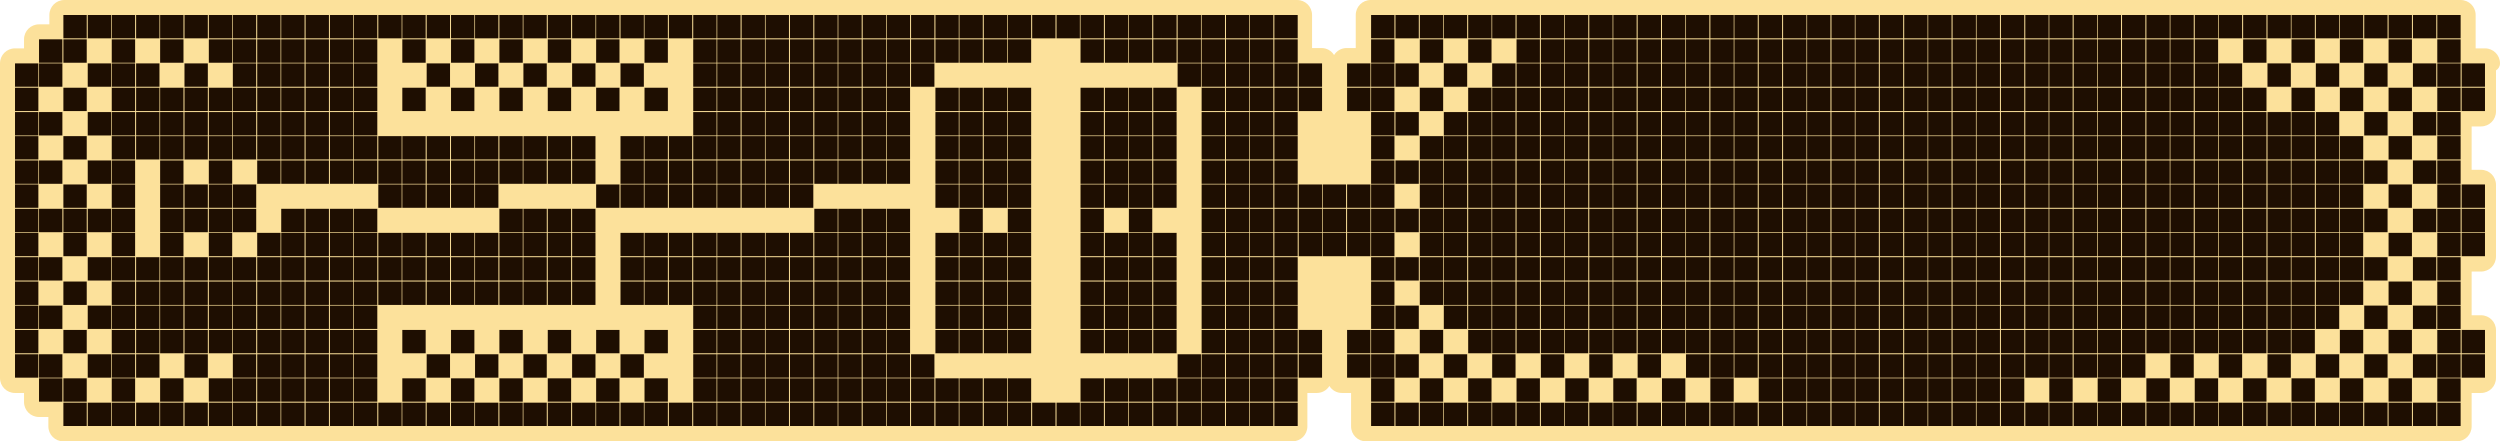 <?xml version="1.0" encoding="utf-8"?>
<!-- Generator: Adobe Illustrator 27.3.1, SVG Export Plug-In . SVG Version: 6.00 Build 0)  -->
<svg version="1.1" id="Слой_1" xmlns="http://www.w3.org/2000/svg" xmlns:xlink="http://www.w3.org/1999/xlink" x="0px" y="0px"
	 viewBox="0 0 749.4 132.3" style="enable-background:new 0 0 749.4 132.3;" xml:space="preserve">
<style type="text/css">
	.st0{fill:#FCE19B;}
	.st1{fill:#1E0E01;}
</style>
<path class="st0" d="M744.9,14.5h-2.8v-10c0-2.5-2-4.5-4.5-4.5H410.9c-2.5,0-4.5,2-4.5,4.5v9.9h-2.7c-1.6,0-3,0.8-3.8,2.1
	c-0.8-1.3-2.2-2.1-3.8-2.1h-2.8V4.5c0-2.5-2-4.5-4.5-4.5H19.3c-2.5,0-4.5,2-4.5,4.5v2.8h-3.1c-2.5,0-4.5,2-4.5,4.5v2.7H4.5
	C2,14.5,0,16.5,0,19v94.3c0,2.5,2,4.5,4.5,4.5h2.7v2.7c0,2.5,2,4.5,4.5,4.5h2.8v2.8c0,2.5,2,4.5,4.5,4.5h368.4c2.5,0,4.5-2,4.5-4.5
	v-10h2.8c1.6,0,3-0.8,3.8-2.1c0.8,1.3,2.2,2.1,3.8,2.1h2.7v10c0,2.5,2,4.5,4.5,4.5h326.9c2.5,0,4.5-2,4.5-4.5v-10h2.8
	c2.5,0,4.5-2,4.5-4.5V99c0-2.5-2-4.5-4.5-4.5h-2.8V81.4h2.8c2.5,0,4.5-2,4.5-4.5V55.4c0-2.5-2-4.5-4.5-4.5h-2.8v-13h2.8
	c2.5,0,4.5-2,4.5-4.5V21.1c0.7-0.4,1.2-1.2,1.2-2.1C749.4,16.5,747.4,14.5,744.9,14.5z"/>
<g id="Слой_1_00000053517034246863129640000000394791969888674193_">
	<path class="st1" d="M4.5,19h7v7h-7V19z M4.5,26.3h7v7h-7V26.3z M4.5,33.6h7v7h-7V33.6z M4.5,40.8h7v7h-7V40.8z M4.5,48.1h7v7h-7
		V48.1z M4.5,55.3h7v7h-7V55.3z M4.5,62.6h7v7h-7V62.6z M4.5,69.8h7v7h-7V69.8z M4.5,77.1h7v7h-7V77.1z M11.7,11.8h7v7h-7V11.8z
		 M11.7,19h7v7h-7V19z M11.7,33.6h7v7h-7V33.6z M11.7,48.1h7v7h-7V48.1z M11.7,62.6h7v7h-7V62.6z M11.7,77.1h7v7h-7V77.1z M19,4.5h7
		v7h-7V4.5z M19,11.8h7v7h-7V11.8z M19,26.3h7v7h-7V26.3z M19,40.8h7v7h-7V40.8z M19,55.3h7v7h-7V55.3z M19,62.6h7v7h-7V62.6z
		 M19,69.8h7v7h-7V69.8z M26.3,4.5h7v7h-7V4.5z M26.3,19h7v7h-7V19z M26.3,33.6h7v7h-7V33.6z M26.3,48.1h7v7h-7V48.1z M26.3,62.6h7
		v7h-7V62.6z M26.3,77.1h7v7h-7V77.1z M33.5,4.5h7v7h-7V4.5z M33.5,11.8h7v7h-7V11.8z M33.5,19h7v7h-7V19z M33.5,26.3h7v7h-7V26.3z
		 M33.5,33.6h7v7h-7V33.6z M33.5,40.8h7v7h-7V40.8z M33.5,48.1h7v7h-7V48.1z M33.5,55.3h7v7h-7V55.3z M33.5,62.6h7v7h-7V62.6z
		 M33.5,69.8h7v7h-7V69.8z M33.5,77.1h7v7h-7V77.1z M40.8,4.5h7v7h-7V4.5z M40.8,19h7v7h-7V19z M40.8,26.3h7v7h-7V26.3z M40.8,33.6
		h7v7h-7V33.6z M40.8,40.8h7v7h-7V40.8z M40.8,77.1h7v7h-7V77.1z M48,4.5h7v7h-7V4.5z M48,11.8h7v7h-7V11.8z M48,26.3h7v7h-7V26.3z
		 M48,33.6h7v7h-7V33.6z M48,40.8h7v7h-7V40.8z M48,48.1h7v7h-7V48.1z M48,55.3h7v7h-7V55.3z M48,62.6h7v7h-7V62.6z M48,69.8h7v7h-7
		V69.8z M48,77.1h7v7h-7V77.1z M4.5,84.4h7v7h-7V84.4z M4.5,91.6h7v7h-7V91.6z M4.5,98.9h7v7h-7V98.9z M4.5,106.2h7v7h-7V106.2z
		 M11.7,91.6h7v7h-7V91.6z M11.7,106.2h7v7h-7V106.2z M11.7,113.4h7v7h-7V113.4z M19,84.4h7v7h-7V84.4z M19,98.9h7v7h-7V98.9z
		 M19,113.4h7v7h-7V113.4z M19,120.7h7v7h-7V120.7z M26.3,91.6h7v7h-7V91.6z M26.3,106.2h7v7h-7V106.2z M26.3,120.7h7v7h-7V120.7z
		 M33.5,84.4h7v7h-7V84.4z M33.5,91.6h7v7h-7V91.6z M33.5,98.9h7v7h-7V98.9z M33.5,106.2h7v7h-7V106.2z M33.5,113.4h7v7h-7V113.4z
		 M33.5,120.7h7v7h-7V120.7z M40.8,84.4h7v7h-7V84.4z M40.8,91.6h7v7h-7V91.6z M40.8,98.9h7v7h-7V98.9z M40.8,106.2h7v7h-7V106.2z
		 M40.8,120.7h7v7h-7V120.7z M48,84.4h7v7h-7V84.4z M48,91.6h7v7h-7V91.6z M48,98.9h7v7h-7V98.9z M48,113.4h7v7h-7V113.4z M48,120.7
		h7v7h-7V120.7z M55.3,4.5h7v7h-7V4.5z M55.3,19h7v7h-7V19z M55.3,26.3h7v7h-7V26.3z M55.3,33.6h7v7h-7V33.6z M55.3,40.8h7v7h-7
		V40.8z M55.3,55.3h7v7h-7V55.3z M55.3,62.6h7v7h-7V62.6z M55.3,77.1h7v7h-7V77.1z M62.6,4.5h7v7h-7V4.5z M62.6,11.8h7v7h-7V11.8z
		 M62.6,26.3h7v7h-7V26.3z M62.6,33.6h7v7h-7V33.6z M62.6,40.8h7v7h-7V40.8z M62.6,48.1h7v7h-7V48.1z M62.6,55.3h7v7h-7V55.3z
		 M62.6,62.6h7v7h-7V62.6z M62.6,69.8h7v7h-7V69.8z M62.6,77.1h7v7h-7V77.1z M69.8,4.5h7v7h-7V4.5z M69.8,11.8h7v7h-7V11.8z
		 M69.8,19h7v7h-7V19z M69.8,26.3h7v7h-7V26.3z M69.8,33.6h7v7h-7V33.6z M69.8,40.8h7v7h-7V40.8z M69.8,55.3h7v7h-7V55.3z
		 M69.8,62.6h7v7h-7V62.6z M69.8,77.1h7v7h-7V77.1z M77.1,4.5h7v7h-7V4.5z M77.1,11.8h7v7h-7V11.8z M77.1,19h7v7h-7V19z M77.1,26.3
		h7v7h-7V26.3z M77.1,33.6h7v7h-7V33.6z M77.1,40.8h7v7h-7V40.8z M77.1,48.1h7v7h-7V48.1z M77.1,69.8h7v7h-7V69.8z M77.1,77.1h7v7
		h-7V77.1z M84.3,4.5h7v7h-7V4.5z M84.3,11.8h7v7h-7V11.8z M84.3,19h7v7h-7V19z M84.3,26.3h7v7h-7V26.3z M84.3,33.6h7v7h-7V33.6z
		 M84.3,40.8h7v7h-7V40.8z M84.3,48.1h7v7h-7V48.1z M84.3,62.6h7v7h-7V62.6z M84.3,69.8h7v7h-7V69.8z M84.3,77.1h7v7h-7V77.1z
		 M91.6,4.5h7v7h-7V4.5z M91.6,11.8h7v7h-7V11.8z M91.6,19h7v7h-7V19z M91.6,26.3h7v7h-7V26.3z M91.6,33.6h7v7h-7V33.6z M91.6,40.8
		h7v7h-7V40.8z M91.6,48.1h7v7h-7V48.1z M91.6,62.6h7v7h-7V62.6z M91.6,69.8h7v7h-7V69.8z M91.6,77.1h7v7h-7V77.1z M98.9,4.5h7v7h-7
		V4.5z M98.9,11.8h7v7h-7V11.8z M98.9,19h7v7h-7V19z M98.9,26.3h7v7h-7V26.3z M98.9,33.6h7v7h-7V33.6z M98.9,40.8h7v7h-7V40.8z
		 M98.9,48.1h7v7h-7V48.1z M98.9,62.6h7v7h-7V62.6z M98.9,69.8h7v7h-7V69.8z M98.9,77.1h7v7h-7V77.1z M106.1,4.5h7v7h-7V4.5z
		 M106.1,11.8h7v7h-7V11.8z M106.1,19h7v7h-7V19z M106.1,26.3h7v7h-7V26.3z M106.1,33.6h7v7h-7V33.6z M106.1,40.8h7v7h-7V40.8z
		 M106.1,48.1h7v7h-7V48.1z M106.1,62.6h7v7h-7V62.6z M106.1,69.8h7v7h-7V69.8z M106.1,77.1h7v7h-7V77.1z M113.4,4.5h7v7h-7V4.5z
		 M113.4,40.8h7v7h-7V40.8z M113.4,48.1h7v7h-7V48.1z M113.4,55.3h7v7h-7V55.3z M113.4,69.8h7v7h-7V69.8z M113.4,77.1h7v7h-7V77.1z
		 M120.6,4.5h7v7h-7V4.5z M120.6,11.8h7v7h-7V11.8z M120.6,26.3h7v7h-7V26.3z M120.6,40.8h7v7h-7V40.8z M120.6,48.1h7v7h-7V48.1z
		 M120.6,55.3h7v7h-7V55.3z M120.6,69.8h7v7h-7V69.8z M120.6,77.1h7v7h-7V77.1z M55.3,84.4h7v7h-7V84.4z M55.3,91.6h7v7h-7V91.6z
		 M55.3,98.9h7v7h-7V98.9z M55.3,106.2h7v7h-7V106.2z M55.3,120.7h7v7h-7V120.7z M62.6,84.4h7v7h-7V84.4z M62.6,91.6h7v7h-7V91.6z
		 M62.6,98.9h7v7h-7V98.9z M62.6,113.4h7v7h-7V113.4z M62.6,120.7h7v7h-7V120.7z M69.8,84.4h7v7h-7V84.4z M69.8,91.6h7v7h-7V91.6z
		 M69.8,98.9h7v7h-7V98.9z M69.8,106.2h7v7h-7V106.2z M69.8,113.4h7v7h-7V113.4z M69.8,120.7h7v7h-7V120.7z M77.1,84.4h7v7h-7V84.4z
		 M77.1,91.6h7v7h-7V91.6z M77.1,98.9h7v7h-7V98.9z M77.1,106.2h7v7h-7V106.2z M77.1,113.4h7v7h-7V113.4z M77.1,120.7h7v7h-7V120.7z
		 M84.3,84.4h7v7h-7V84.4z M84.3,91.6h7v7h-7V91.6z M84.3,98.9h7v7h-7V98.9z M84.3,106.2h7v7h-7V106.2z M84.3,113.4h7v7h-7V113.4z
		 M84.3,120.7h7v7h-7V120.7z M91.6,84.4h7v7h-7V84.4z M91.6,91.6h7v7h-7V91.6z M91.6,98.9h7v7h-7V98.9z M91.6,106.2h7v7h-7V106.2z
		 M91.6,113.4h7v7h-7V113.4z M91.6,120.7h7v7h-7V120.7z M98.9,84.4h7v7h-7V84.4z M98.9,91.6h7v7h-7V91.6z M98.9,98.9h7v7h-7V98.9z
		 M98.9,106.2h7v7h-7V106.2z M98.9,113.4h7v7h-7V113.4z M98.9,120.7h7v7h-7V120.7z M106.1,84.4h7v7h-7V84.4z M106.1,91.6h7v7h-7
		V91.6z M106.1,98.9h7v7h-7V98.9z M106.1,106.2h7v7h-7V106.2z M106.1,113.4h7v7h-7V113.4z M106.1,120.7h7v7h-7V120.7z M113.4,84.4h7
		v7h-7V84.4z M113.4,120.7h7v7h-7V120.7z M120.6,84.4h7v7h-7V84.4z M120.6,98.9h7v7h-7V98.9z M120.6,113.4h7v7h-7V113.4z
		 M120.6,120.7h7v7h-7V120.7z M127.9,4.5h7v7h-7C127.9,11.5,127.9,4.5,127.9,4.5z M127.9,19h7v7h-7C127.9,26,127.9,19,127.9,19z
		 M127.9,40.8h7v7h-7C127.9,47.8,127.9,40.8,127.9,40.8z M127.9,48.1h7v7h-7C127.9,55.1,127.9,48.1,127.9,48.1z M127.9,55.3h7v7h-7
		C127.9,62.3,127.9,55.3,127.9,55.3z M127.9,69.8h7v7h-7C127.9,76.8,127.9,69.8,127.9,69.8z M127.9,77.1h7v7h-7
		C127.9,84.1,127.9,77.1,127.9,77.1z M135.2,4.5h7v7h-7V4.5z M135.2,11.8h7v7h-7V11.8z M135.2,26.3h7v7h-7V26.3z M135.2,40.8h7v7h-7
		V40.8z M135.2,48.1h7v7h-7V48.1z M135.2,55.3h7v7h-7V55.3z M135.2,69.8h7v7h-7V69.8z M135.2,77.1h7v7h-7V77.1z M142.4,4.5h7v7h-7
		V4.5z M142.4,19h7v7h-7V19z M142.4,40.8h7v7h-7V40.8z M142.4,48.1h7v7h-7V48.1z M142.4,55.3h7v7h-7V55.3z M142.4,69.8h7v7h-7V69.8z
		 M142.4,77.1h7v7h-7V77.1z M149.7,4.5h7v7h-7V4.5z M149.7,11.8h7v7h-7V11.8z M149.7,26.3h7v7h-7V26.3z M149.7,40.8h7v7h-7V40.8z
		 M149.7,48.1h7v7h-7V48.1z M149.7,62.6h7v7h-7V62.6z M149.7,69.8h7v7h-7V69.8z M149.7,77.1h7v7h-7V77.1z M156.9,4.5h7v7h-7V4.5z
		 M156.9,19h7v7h-7V19z M156.9,40.8h7v7h-7V40.8z M156.9,48.1h7v7h-7V48.1z M156.9,62.6h7v7h-7V62.6z M156.9,69.8h7v7h-7V69.8z
		 M156.9,77.1h7v7h-7V77.1z M164.2,4.5h7v7h-7V4.5z M164.2,11.8h7v7h-7V11.8z M164.2,26.3h7v7h-7V26.3z M164.2,40.8h7v7h-7V40.8z
		 M164.2,48.1h7v7h-7V48.1z M164.2,62.6h7v7h-7V62.6z M164.2,69.8h7v7h-7V69.8z M164.2,77.1h7v7h-7V77.1z M171.5,4.5h7v7h-7V4.5z
		 M171.5,19h7v7h-7V19z M171.5,40.8h7v7h-7V40.8z M171.5,48.1h7v7h-7V48.1z M171.5,62.6h7v7h-7V62.6z M171.5,69.8h7v7h-7V69.8z
		 M171.5,77.1h7v7h-7V77.1z M178.7,4.5h7v7h-7V4.5z M178.7,11.8h7v7h-7V11.8z M178.7,26.3h7v7h-7V26.3z M178.7,55.3h7v7h-7V55.3z
		 M186,4.5h7v7h-7V4.5z M186,19h7v7h-7V19z M186,40.8h7v7h-7V40.8z M186,48.1h7v7h-7V48.1z M186,55.3h7v7h-7V55.3z M186,69.8h7v7h-7
		V69.8z M186,77.1h7v7h-7V77.1z M193.2,4.5h7v7h-7V4.5z M193.2,11.8h7v7h-7V11.8z M193.2,26.3h7v7h-7V26.3z M193.2,40.8h7v7h-7V40.8
		z M193.2,48.1h7v7h-7V48.1z M193.2,55.3h7v7h-7V55.3z M193.2,69.8h7v7h-7V69.8z M193.2,77.1h7v7h-7V77.1z M127.9,84.4h7v7h-7
		C127.9,91.4,127.9,84.4,127.9,84.4z M127.9,106.2h7v7h-7C127.9,113.2,127.9,106.2,127.9,106.2z M127.9,120.7h7v7h-7
		C127.9,127.7,127.9,120.7,127.9,120.7z M135.2,84.4h7v7h-7V84.4z M135.2,98.9h7v7h-7V98.9z M135.2,113.4h7v7h-7V113.4z
		 M135.2,120.7h7v7h-7V120.7z M142.4,84.4h7v7h-7V84.4z M142.4,106.2h7v7h-7V106.2z M142.4,120.7h7v7h-7V120.7z M149.7,84.4h7v7h-7
		V84.4z M149.7,98.9h7v7h-7V98.9z M149.7,113.4h7v7h-7V113.4z M149.7,120.7h7v7h-7V120.7z M156.9,84.4h7v7h-7V84.4z M156.9,106.2h7
		v7h-7V106.2z M156.9,120.7h7v7h-7V120.7z M164.2,84.4h7v7h-7V84.4z M164.2,98.9h7v7h-7V98.9z M164.2,113.4h7v7h-7V113.4z
		 M164.2,120.7h7v7h-7V120.7z M171.5,84.4h7v7h-7V84.4z M171.5,106.2h7v7h-7V106.2z M171.5,120.7h7v7h-7V120.7z M178.7,98.9h7v7h-7
		V98.9z M178.7,113.4h7v7h-7V113.4z M178.7,120.7h7v7h-7V120.7z M186,84.4h7v7h-7V84.4z M186,106.2h7v7h-7V106.2z M186,120.7h7v7h-7
		V120.7z M193.2,84.4h7v7h-7V84.4z M193.2,98.9h7v7h-7V98.9z M193.2,113.4h7v7h-7V113.4z M193.2,120.7h7v7h-7V120.7z M200.5,4.5h7v7
		h-7V4.5z M200.5,40.8h7v7h-7V40.8z M200.5,48.1h7v7h-7V48.1z M200.5,55.3h7v7h-7V55.3z M200.5,69.8h7v7h-7V69.8z M200.5,77.1h7v7
		h-7V77.1z M207.8,4.5h7v7h-7V4.5z M207.8,11.8h7v7h-7V11.8z M207.8,19h7v7h-7V19z M207.8,26.3h7v7h-7V26.3z M207.8,33.6h7v7h-7
		V33.6z M207.8,40.8h7v7h-7V40.8z M207.8,48.1h7v7h-7V48.1z M207.8,55.3h7v7h-7V55.3z M207.8,69.8h7v7h-7V69.8z M207.8,77.1h7v7h-7
		V77.1z M215,4.5h7v7h-7V4.5z M215,11.8h7v7h-7V11.8z M215,19h7v7h-7V19z M215,26.3h7v7h-7V26.3z M215,33.6h7v7h-7V33.6z M215,40.8
		h7v7h-7V40.8z M215,48.1h7v7h-7V48.1z M215,55.3h7v7h-7V55.3z M215,69.8h7v7h-7V69.8z M215,77.1h7v7h-7V77.1z M222.3,4.5h7v7h-7
		V4.5z M222.3,11.8h7v7h-7V11.8z M222.3,19h7v7h-7V19z M222.3,26.3h7v7h-7V26.3z M222.3,33.6h7v7h-7V33.6z M222.3,40.8h7v7h-7V40.8z
		 M222.3,48.1h7v7h-7V48.1z M222.3,55.3h7v7h-7V55.3z M222.3,69.8h7v7h-7V69.8z M222.3,77.1h7v7h-7V77.1z M229.5,4.5h7v7h-7V4.5z
		 M229.5,11.8h7v7h-7V11.8z M229.5,19h7v7h-7V19z M229.5,26.3h7v7h-7V26.3z M229.5,33.6h7v7h-7V33.6z M229.5,40.8h7v7h-7V40.8z
		 M229.5,48.1h7v7h-7V48.1z M229.5,55.3h7v7h-7V55.3z M229.5,69.8h7v7h-7V69.8z M229.5,77.1h7v7h-7V77.1z M236.8,4.5h7v7h-7V4.5z
		 M236.8,11.8h7v7h-7V11.8z M236.8,19h7v7h-7V19z M236.8,26.3h7v7h-7V26.3z M236.8,33.6h7v7h-7V33.6z M236.8,40.8h7v7h-7V40.8z
		 M236.8,48.1h7v7h-7V48.1z M236.8,55.3h7v7h-7V55.3z M236.8,69.8h7v7h-7V69.8z M236.8,77.1h7v7h-7V77.1z M244.1,4.5h7v7h-7V4.5z
		 M244.1,11.8h7v7h-7V11.8z M244.1,19h7v7h-7V19z M244.1,26.3h7v7h-7V26.3z M244.1,33.6h7v7h-7V33.6z M244.1,40.8h7v7h-7V40.8z
		 M244.1,48.1h7v7h-7V48.1z M244.1,62.6h7v7h-7V62.6z M244.1,69.8h7v7h-7V69.8z M244.1,77.1h7v7h-7V77.1z M251.3,4.5h7v7h-7V4.5z
		 M251.3,11.8h7v7h-7V11.8z M251.3,19h7v7h-7V19z M251.3,26.3h7v7h-7V26.3z M251.3,33.6h7v7h-7V33.6z M251.3,40.8h7v7h-7V40.8z
		 M251.3,48.1h7v7h-7V48.1z M251.3,62.6h7v7h-7V62.6z M251.3,69.8h7v7h-7V69.8z M251.3,77.1h7v7h-7V77.1z M258.6,4.5h7v7h-7V4.5z
		 M258.6,11.8h7v7h-7V11.8z M258.6,19h7v7h-7V19z M258.6,26.3h7v7h-7V26.3z M258.6,33.6h7v7h-7V33.6z M258.6,40.8h7v7h-7V40.8z
		 M258.6,48.1h7v7h-7V48.1z M258.6,62.6h7v7h-7V62.6z M258.6,69.8h7v7h-7V69.8z M258.6,77.1h7v7h-7V77.1z M265.8,4.5h7v7h-7V4.5z
		 M265.8,11.8h7v7h-7V11.8z M265.8,19h7v7h-7V19z M265.8,26.3h7v7h-7V26.3z M265.8,33.6h7v7h-7V33.6z M265.8,40.8h7v7h-7V40.8z
		 M265.8,48.1h7v7h-7V48.1z M265.8,62.6h7v7h-7V62.6z M265.8,69.8h7v7h-7V69.8z M265.8,77.1h7v7h-7V77.1z M200.5,84.4h7v7h-7V84.4z
		 M200.5,120.7h7v7h-7V120.7z M207.8,84.4h7v7h-7V84.4z M207.8,91.6h7v7h-7V91.6z M207.8,98.9h7v7h-7V98.9z M207.8,106.2h7v7h-7
		V106.2z M207.8,113.4h7v7h-7V113.4z M207.8,120.7h7v7h-7V120.7z M215,84.4h7v7h-7V84.4z M215,91.6h7v7h-7V91.6z M215,98.9h7v7h-7
		V98.9z M215,106.2h7v7h-7V106.2z M215,113.4h7v7h-7V113.4z M215,120.7h7v7h-7V120.7z M222.3,84.4h7v7h-7V84.4z M222.3,91.6h7v7h-7
		V91.6z M222.3,98.9h7v7h-7V98.9z M222.3,106.2h7v7h-7V106.2z M222.3,113.4h7v7h-7V113.4z M222.3,120.7h7v7h-7V120.7z M229.5,84.4h7
		v7h-7V84.4z M229.5,91.6h7v7h-7V91.6z M229.5,98.9h7v7h-7V98.9z M229.5,106.2h7v7h-7V106.2z M229.5,113.4h7v7h-7V113.4z
		 M229.5,120.7h7v7h-7V120.7z M236.8,84.4h7v7h-7V84.4z M236.8,91.6h7v7h-7V91.6z M236.8,98.9h7v7h-7V98.9z M236.8,106.2h7v7h-7
		V106.2z M236.8,113.4h7v7h-7V113.4z M236.8,120.7h7v7h-7V120.7z M244.1,84.4h7v7h-7V84.4z M244.1,91.6h7v7h-7V91.6z M244.1,98.9h7
		v7h-7V98.9z M244.1,106.2h7v7h-7V106.2z M244.1,113.4h7v7h-7V113.4z M244.1,120.7h7v7h-7V120.7z M251.3,84.4h7v7h-7V84.4z
		 M251.3,91.6h7v7h-7V91.6z M251.3,98.9h7v7h-7V98.9z M251.3,106.2h7v7h-7V106.2z M251.3,113.4h7v7h-7V113.4z M251.3,120.7h7v7h-7
		V120.7z M258.6,84.4h7v7h-7V84.4z M258.6,91.6h7v7h-7V91.6z M258.6,98.9h7v7h-7V98.9z M258.6,106.2h7v7h-7V106.2z M258.6,113.4h7v7
		h-7V113.4z M258.6,120.7h7v7h-7V120.7z M265.8,84.4h7v7h-7V84.4z M265.8,91.6h7v7h-7V91.6z M265.8,98.9h7v7h-7V98.9z M265.8,106.2
		h7v7h-7V106.2z M265.8,113.4h7v7h-7V113.4z M265.8,120.7h7v7h-7V120.7z M273.1,4.5h7v7h-7V4.5z M273.1,11.8h7v7h-7V11.8z M273.1,19
		h7v7h-7V19z M280.4,4.5h7v7h-7V4.5z M280.4,11.8h7v7h-7V11.8z M280.4,26.3h7v7h-7V26.3z M280.4,33.6h7v7h-7V33.6z M280.4,40.8h7v7
		h-7V40.8z M280.4,48.1h7v7h-7V48.1z M280.4,55.3h7v7h-7V55.3z M280.4,69.8h7v7h-7V69.8z M280.4,77.1h7v7h-7V77.1z M287.6,4.5h7v7
		h-7V4.5z M287.6,11.8h7v7h-7V11.8z M287.6,26.3h7v7h-7V26.3z M287.6,33.6h7v7h-7V33.6z M287.6,40.8h7v7h-7V40.8z M287.6,48.1h7v7
		h-7V48.1z M287.6,55.3h7v7h-7V55.3z M287.6,62.6h7v7h-7V62.6z M287.6,69.8h7v7h-7V69.8z M287.6,77.1h7v7h-7V77.1z M294.9,4.5h7v7
		h-7V4.5z M294.9,11.8h7v7h-7V11.8z M294.9,26.3h7v7h-7V26.3z M294.9,33.6h7v7h-7V33.6z M294.9,40.8h7v7h-7V40.8z M294.9,48.1h7v7
		h-7V48.1z M294.9,55.3h7v7h-7V55.3z M294.9,69.8h7v7h-7V69.8z M294.9,77.1h7v7h-7V77.1z M302.1,4.5h7v7h-7V4.5z M302.1,11.8h7v7h-7
		V11.8z M302.1,26.3h7v7h-7V26.3z M302.1,33.6h7v7h-7V33.6z M302.1,40.8h7v7h-7V40.8z M302.1,48.1h7v7h-7V48.1z M302.1,55.3h7v7h-7
		V55.3z M302.1,62.6h7v7h-7V62.6z M302.1,69.8h7v7h-7V69.8z M302.1,77.1h7v7h-7V77.1z M309.4,4.5h7v7h-7V4.5z M316.7,4.5h7v7h-7V4.5
		z M323.9,4.5h7v7h-7V4.5z M323.9,11.8h7v7h-7V11.8z M323.9,26.3h7v7h-7V26.3z M323.9,33.6h7v7h-7V33.6z M323.9,40.8h7v7h-7V40.8z
		 M323.9,48.1h7v7h-7V48.1z M323.9,55.3h7v7h-7V55.3z M323.9,62.6h7v7h-7V62.6z M323.9,69.8h7v7h-7V69.8z M323.9,77.1h7v7h-7V77.1z
		 M331.2,4.5h7v7h-7V4.5z M331.2,11.8h7v7h-7V11.8z M331.2,26.3h7v7h-7V26.3z M331.2,33.6h7v7h-7V33.6z M331.2,40.8h7v7h-7V40.8z
		 M331.2,48.1h7v7h-7V48.1z M331.2,55.3h7v7h-7V55.3z M331.2,69.8h7v7h-7V69.8z M331.2,77.1h7v7h-7V77.1z M338.4,4.5h7v7h-7V4.5z
		 M338.4,11.8h7v7h-7V11.8z M338.4,26.3h7v7h-7V26.3z M338.4,33.6h7v7h-7V33.6z M338.4,40.8h7v7h-7V40.8z M338.4,48.1h7v7h-7V48.1z
		 M338.4,55.3h7v7h-7V55.3z M338.4,62.6h7v7h-7V62.6z M338.4,69.8h7v7h-7V69.8z M338.4,77.1h7v7h-7V77.1z M273.1,106.2h7v7h-7V106.2
		z M273.1,113.4h7v7h-7V113.4z M273.1,120.7h7v7h-7V120.7z M280.4,84.4h7v7h-7V84.4z M280.4,91.6h7v7h-7V91.6z M280.4,98.9h7v7h-7
		V98.9z M280.4,113.4h7v7h-7V113.4z M280.4,120.7h7v7h-7V120.7z M287.6,84.4h7v7h-7V84.4z M287.6,91.6h7v7h-7V91.6z M287.6,98.9h7v7
		h-7V98.9z M287.6,113.4h7v7h-7V113.4z M287.6,120.7h7v7h-7V120.7z M294.9,84.4h7v7h-7V84.4z M294.9,91.6h7v7h-7V91.6z M294.9,98.9
		h7v7h-7V98.9z M294.9,113.4h7v7h-7V113.4z M294.9,120.7h7v7h-7V120.7z M302.1,84.4h7v7h-7V84.4z M302.1,91.6h7v7h-7V91.6z
		 M302.1,98.9h7v7h-7V98.9z M302.1,113.4h7v7h-7V113.4z M302.1,120.7h7v7h-7V120.7z M309.4,120.7h7v7h-7V120.7z M316.7,120.7h7v7h-7
		V120.7z M323.9,84.4h7v7h-7V84.4z M323.9,91.6h7v7h-7V91.6z M323.9,98.9h7v7h-7V98.9z M323.9,113.4h7v7h-7V113.4z M323.9,120.7h7v7
		h-7V120.7z M331.2,84.4h7v7h-7V84.4z M331.2,91.6h7v7h-7V91.6z M331.2,98.9h7v7h-7V98.9z M331.2,113.4h7v7h-7V113.4z M331.2,120.7
		h7v7h-7V120.7z M338.4,84.4h7v7h-7V84.4z M338.4,91.6h7v7h-7V91.6z M338.4,98.9h7v7h-7V98.9z M338.4,113.4h7v7h-7V113.4z
		 M338.4,120.7h7v7h-7V120.7z M345.7,4.5h7v7h-7V4.5z M345.7,11.8h7v7h-7V11.8z M345.7,26.3h7v7h-7V26.3z M345.7,33.6h7v7h-7V33.6z
		 M345.7,40.8h7v7h-7V40.8z M345.7,48.1h7v7h-7V48.1z M345.7,55.3h7v7h-7V55.3z M345.7,69.8h7v7h-7V69.8z M345.7,77.1h7v7h-7V77.1z
		 M353,4.5h7v7h-7V4.5z M353,11.8h7v7h-7V11.8z M353,19h7v7h-7V19z M360.2,4.5h7v7h-7V4.5z M360.2,11.8h7v7h-7V11.8z M360.2,19h7v7
		h-7V19z M360.2,26.3h7v7h-7V26.3z M360.2,33.6h7v7h-7V33.6z M360.2,40.8h7v7h-7V40.8z M360.2,48.1h7v7h-7V48.1z M360.2,55.3h7v7h-7
		V55.3z M360.2,62.6h7v7h-7V62.6z M360.2,69.8h7v7h-7V69.8z M360.2,77.1h7v7h-7V77.1z M367.5,4.5h7v7h-7V4.5z M367.5,11.8h7v7h-7
		V11.8z M367.5,19h7v7h-7V19z M367.5,26.3h7v7h-7V26.3z M367.5,33.6h7v7h-7V33.6z M367.5,40.8h7v7h-7V40.8z M367.5,48.1h7v7h-7V48.1
		z M367.5,55.3h7v7h-7V55.3z M367.5,62.6h7v7h-7V62.6z M367.5,69.8h7v7h-7V69.8z M367.5,77.1h7v7h-7V77.1z M374.7,4.5h7v7h-7V4.5z
		 M374.7,11.8h7v7h-7V11.8z M374.7,19h7v7h-7V19z M374.7,26.3h7v7h-7V26.3z M374.7,33.6h7v7h-7V33.6z M374.7,40.8h7v7h-7V40.8z
		 M374.7,48.1h7v7h-7V48.1z M374.7,55.3h7v7h-7V55.3z M374.7,62.6h7v7h-7V62.6z M374.7,69.8h7v7h-7V69.8z M374.7,77.1h7v7h-7V77.1z
		 M382,4.5h7v7h-7V4.5z M382,11.8h7v7h-7V11.8z M382,19h7v7h-7V19z M382,26.3h7v7h-7V26.3z M382,33.6h7v7h-7V33.6z M382,40.8h7v7h-7
		V40.8z M382,48.1h7v7h-7V48.1z M382,55.3h7v7h-7V55.3z M382,62.6h7v7h-7V62.6z M382,69.8h7v7h-7V69.8z M382,77.1h7v7h-7V77.1z
		 M389.3,19h7v7h-7V19z M389.3,26.3h7v7h-7V26.3z M389.3,55.3h7v7h-7V55.3z M389.3,62.6h7v7h-7V62.6z M389.3,69.8h7v7h-7V69.8z
		 M396.5,55.3h7v7h-7V55.3z M396.5,62.6h7v7h-7V62.6z M396.5,69.8h7v7h-7V69.8z M403.8,19h7v7h-7V19z M403.8,26.3h7v7h-7V26.3z
		 M403.8,55.3h7v7h-7V55.3z M403.8,62.6h7v7h-7V62.6z M403.8,69.8h7v7h-7V69.8z M411,4.5h7v7h-7V4.5z M411,11.8h7v7h-7V11.8z
		 M411,19h7v7h-7V19z M411,26.3h7v7h-7V26.3z M411,33.6h7v7h-7V33.6z M411,40.8h7v7h-7V40.8z M411,48.1h7v7h-7V48.1z M411,55.3h7v7
		h-7V55.3z M411,62.6h7v7h-7V62.6z M411,69.8h7v7h-7V69.8z M411,77.1h7v7h-7V77.1z M345.7,84.4h7v7h-7V84.4z M345.7,91.6h7v7h-7
		V91.6z M345.7,98.9h7v7h-7V98.9z M345.7,113.4h7v7h-7V113.4z M345.7,120.7h7v7h-7V120.7z M353,106.2h7v7h-7V106.2z M353,113.4h7v7
		h-7V113.4z M353,120.7h7v7h-7V120.7z M360.2,84.4h7v7h-7V84.4z M360.2,91.6h7v7h-7V91.6z M360.2,98.9h7v7h-7V98.9z M360.2,106.2h7
		v7h-7V106.2z M360.2,113.4h7v7h-7V113.4z M360.2,120.7h7v7h-7V120.7z M367.5,84.4h7v7h-7V84.4z M367.5,91.6h7v7h-7V91.6z
		 M367.5,98.9h7v7h-7V98.9z M367.5,106.2h7v7h-7V106.2z M367.5,113.4h7v7h-7V113.4z M367.5,120.7h7v7h-7V120.7z M374.7,84.4h7v7h-7
		V84.4z M374.7,91.6h7v7h-7V91.6z M374.7,98.9h7v7h-7V98.9z M374.7,106.2h7v7h-7V106.2z M374.7,113.4h7v7h-7V113.4z M374.7,120.7h7
		v7h-7V120.7z M382,84.4h7v7h-7V84.4z M382,91.6h7v7h-7V91.6z M382,98.9h7v7h-7V98.9z M382,106.2h7v7h-7V106.2z M382,113.4h7v7h-7
		V113.4z M382,120.7h7v7h-7V120.7z M389.3,98.9h7v7h-7V98.9z M389.3,106.2h7v7h-7V106.2z M403.8,98.9h7v7h-7V98.9z M403.8,106.2h7v7
		h-7V106.2z M411,84.4h7v7h-7V84.4z M411,91.6h7v7h-7V91.6z M411,98.9h7v7h-7V98.9z M411,106.2h7v7h-7V106.2z M411,113.4h7v7h-7
		V113.4z M411,120.7h7v7h-7V120.7z M418.3,4.5h7v7h-7V4.5z M418.3,19h7v7h-7V19z M418.3,33.6h7v7h-7V33.6z M418.3,48.1h7v7h-7V48.1z
		 M418.3,62.6h7v7h-7V62.6z M418.3,77.1h7v7h-7V77.1z M425.6,4.5h7v7h-7V4.5z M425.6,11.8h7v7h-7V11.8z M425.6,26.3h7v7h-7V26.3z
		 M425.6,40.8h7v7h-7V40.8z M425.6,48.1h7v7h-7V48.1z M425.6,55.3h7v7h-7V55.3z M425.6,62.6h7v7h-7V62.6z M425.6,69.8h7v7h-7V69.8z
		 M425.6,77.1h7v7h-7V77.1z M432.8,4.5h7v7h-7V4.5z M432.8,19h7v7h-7V19z M432.8,33.6h7v7h-7V33.6z M432.8,40.8h7v7h-7V40.8z
		 M432.8,48.1h7v7h-7V48.1z M432.8,55.3h7v7h-7V55.3z M432.8,62.6h7v7h-7V62.6z M432.8,69.8h7v7h-7V69.8z M432.8,77.1h7v7h-7V77.1z
		 M440.1,4.5h7v7h-7V4.5z M440.1,11.8h7v7h-7V11.8z M440.1,26.3h7v7h-7V26.3z M440.1,33.6h7v7h-7V33.6z M440.1,40.8h7v7h-7V40.8z
		 M440.1,48.1h7v7h-7V48.1z M440.1,55.3h7v7h-7V55.3z M440.1,62.6h7v7h-7V62.6z M440.1,69.8h7v7h-7V69.8z M440.1,77.1h7v7h-7V77.1z
		 M447.3,4.5h7v7h-7V4.5z M447.3,19h7v7h-7V19z M447.3,26.3h7v7h-7V26.3z M447.3,33.6h7v7h-7V33.6z M447.3,40.8h7v7h-7V40.8z
		 M447.3,48.1h7v7h-7V48.1z M447.3,55.3h7v7h-7V55.3z M447.3,62.6h7v7h-7V62.6z M447.3,69.8h7v7h-7V69.8z M447.3,77.1h7v7h-7V77.1z
		 M454.6,4.5h7v7h-7V4.5z M454.6,11.8h7v7h-7V11.8z M454.6,19h7v7h-7V19z M454.6,26.3h7v7h-7V26.3z M454.6,33.6h7v7h-7V33.6z
		 M454.6,40.8h7v7h-7V40.8z M454.6,48.1h7v7h-7V48.1z M454.6,55.3h7v7h-7V55.3z M454.6,62.6h7v7h-7V62.6z M454.6,69.8h7v7h-7V69.8z
		 M454.6,77.1h7v7h-7V77.1z M461.9,4.5h7v7h-7V4.5z M461.9,11.8h7v7h-7V11.8z M461.9,19h7v7h-7V19z M461.9,26.3h7v7h-7V26.3z
		 M461.9,33.6h7v7h-7V33.6z M461.9,40.8h7v7h-7V40.8z M461.9,48.1h7v7h-7V48.1z M461.9,55.3h7v7h-7V55.3z M461.9,62.6h7v7h-7V62.6z
		 M461.9,69.8h7v7h-7V69.8z M461.9,77.1h7v7h-7V77.1z M469.1,4.5h7v7h-7V4.5z M469.1,11.8h7v7h-7V11.8z M469.1,19h7v7h-7V19z
		 M469.1,26.3h7v7h-7V26.3z M469.1,33.6h7v7h-7V33.6z M469.1,40.8h7v7h-7V40.8z M469.1,48.1h7v7h-7V48.1z M469.1,55.3h7v7h-7V55.3z
		 M469.1,62.6h7v7h-7V62.6z M469.1,69.8h7v7h-7V69.8z M469.1,77.1h7v7h-7V77.1z M476.4,4.5h7v7h-7V4.5z M476.4,11.8h7v7h-7V11.8z
		 M476.4,19h7v7h-7V19z M476.4,26.3h7v7h-7V26.3z M476.4,33.6h7v7h-7V33.6z M476.4,40.8h7v7h-7V40.8z M476.4,48.1h7v7h-7V48.1z
		 M476.4,55.3h7v7h-7V55.3z M476.4,62.6h7v7h-7V62.6z M476.4,69.8h7v7h-7V69.8z M476.4,77.1h7v7h-7V77.1z M483.6,4.5h7v7h-7V4.5z
		 M483.6,11.8h7v7h-7V11.8z M483.6,19h7v7h-7V19z M483.6,26.3h7v7h-7V26.3z M483.6,33.6h7v7h-7V33.6z M483.6,40.8h7v7h-7V40.8z
		 M483.6,48.1h7v7h-7V48.1z M483.6,55.3h7v7h-7V55.3z M483.6,62.6h7v7h-7V62.6z M483.6,69.8h7v7h-7V69.8z M483.6,77.1h7v7h-7V77.1z
		 M418.3,91.6h7v7h-7V91.6z M418.3,106.2h7v7h-7V106.2z M418.3,120.7h7v7h-7V120.7z M425.6,84.4h7v7h-7V84.4z M425.6,98.9h7v7h-7
		V98.9z M425.6,113.4h7v7h-7V113.4z M425.6,120.7h7v7h-7V120.7z M432.8,84.4h7v7h-7V84.4z M432.8,91.6h7v7h-7V91.6z M432.8,106.2h7
		v7h-7V106.2z M432.8,120.7h7v7h-7V120.7z M440.1,84.4h7v7h-7V84.4z M440.1,91.6h7v7h-7V91.6z M440.1,98.9h7v7h-7V98.9z
		 M440.1,113.4h7v7h-7V113.4z M440.1,120.7h7v7h-7V120.7z M447.3,84.4h7v7h-7V84.4z M447.3,91.6h7v7h-7V91.6z M447.3,98.9h7v7h-7
		V98.9z M447.3,106.2h7v7h-7V106.2z M447.3,120.7h7v7h-7V120.7z M454.6,84.4h7v7h-7V84.4z M454.6,91.6h7v7h-7V91.6z M454.6,98.9h7v7
		h-7V98.9z M454.6,113.4h7v7h-7V113.4z M454.6,120.7h7v7h-7V120.7z M461.9,84.4h7v7h-7V84.4z M461.9,91.6h7v7h-7V91.6z M461.9,98.9
		h7v7h-7V98.9z M461.9,106.2h7v7h-7V106.2z M469.2,113.4h7v7h-7V113.4z M461.9,120.7h7v7h-7V120.7z M469.1,84.4h7v7h-7V84.4z
		 M469.1,91.6h7v7h-7V91.6z M469.1,98.9h7v7h-7V98.9z M469.1,120.7h7v7h-7V120.7z M476.4,84.4h7v7h-7V84.4z M476.4,91.6h7v7h-7V91.6
		z M476.4,98.9h7v7h-7V98.9z M476.4,106.2h7v7h-7V106.2z M476.4,120.7h7v7h-7V120.7z M483.6,84.4h7v7h-7V84.4z M483.6,91.6h7v7h-7
		V91.6z M483.6,98.9h7v7h-7V98.9z M483.6,113.4h7v7h-7V113.4z M483.6,120.7h7v7h-7V120.7z M490.9,4.5h7v7h-7V4.5z M490.9,11.8h7v7
		h-7V11.8z M490.9,19h7v7h-7V19z M490.9,26.3h7v7h-7V26.3z M490.9,33.6h7v7h-7V33.6z M490.9,40.8h7v7h-7V40.8z M490.9,48.1h7v7h-7
		V48.1z M490.9,55.3h7v7h-7V55.3z M490.9,62.6h7v7h-7V62.6z M490.9,69.8h7v7h-7V69.8z M490.9,77.1h7v7h-7V77.1z M498.2,4.5h7v7h-7
		V4.5z M498.2,11.8h7v7h-7V11.8z M498.2,19h7v7h-7V19z M498.2,26.3h7v7h-7V26.3z M498.2,33.6h7v7h-7V33.6z M498.2,40.8h7v7h-7V40.8z
		 M498.2,48.1h7v7h-7V48.1z M498.2,55.3h7v7h-7V55.3z M498.2,62.6h7v7h-7V62.6z M498.2,69.8h7v7h-7V69.8z M498.2,77.1h7v7h-7V77.1z
		 M505.4,4.5h7v7h-7V4.5z M505.4,11.8h7v7h-7V11.8z M505.4,19h7v7h-7V19z M505.4,26.3h7v7h-7V26.3z M505.4,33.6h7v7h-7V33.6z
		 M505.4,40.8h7v7h-7V40.8z M505.4,48.1h7v7h-7V48.1z M505.4,55.3h7v7h-7V55.3z M505.4,62.6h7v7h-7V62.6z M505.4,69.8h7v7h-7V69.8z
		 M505.4,77.1h7v7h-7V77.1z M512.7,4.5h7v7h-7V4.5z M512.7,11.8h7v7h-7V11.8z M512.7,19h7v7h-7V19z M512.7,26.3h7v7h-7V26.3z
		 M512.7,33.6h7v7h-7V33.6z M512.7,40.8h7v7h-7V40.8z M512.7,48.1h7v7h-7V48.1z M512.7,55.3h7v7h-7V55.3z M512.7,62.6h7v7h-7V62.6z
		 M512.7,69.8h7v7h-7V69.8z M512.7,77.1h7v7h-7V77.1z M519.9,4.5h7v7h-7V4.5z M519.9,11.8h7v7h-7V11.8z M519.9,19h7v7h-7V19z
		 M519.9,26.3h7v7h-7V26.3z M519.9,33.6h7v7h-7V33.6z M519.9,40.8h7v7h-7V40.8z M519.9,48.1h7v7h-7V48.1z M519.9,55.3h7v7h-7V55.3z
		 M519.9,62.6h7v7h-7V62.6z M519.9,69.8h7v7h-7V69.8z M519.9,77.1h7v7h-7V77.1z M527.2,4.5h7v7h-7V4.5z M527.2,11.8h7v7h-7V11.8z
		 M527.2,19h7v7h-7V19z M527.2,26.3h7v7h-7V26.3z M527.2,33.6h7v7h-7V33.6z M527.2,40.8h7v7h-7V40.8z M527.2,48.1h7v7h-7V48.1z
		 M527.2,55.3h7v7h-7V55.3z M527.2,62.6h7v7h-7V62.6z M527.2,69.8h7v7h-7V69.8z M527.2,77.1h7v7h-7V77.1z M534.5,4.5h7v7h-7V4.5z
		 M534.5,11.8h7v7h-7V11.8z M534.5,19h7v7h-7V19z M534.5,26.3h7v7h-7V26.3z M534.5,33.6h7v7h-7V33.6z M534.5,40.8h7v7h-7V40.8z
		 M534.5,48.1h7v7h-7V48.1z M534.5,55.3h7v7h-7V55.3z M534.5,62.6h7v7h-7V62.6z M534.5,69.8h7v7h-7V69.8z M534.5,77.1h7v7h-7V77.1z
		 M541.7,4.5h7v7h-7V4.5z M541.7,11.8h7v7h-7V11.8z M541.7,19h7v7h-7V19z M541.7,26.3h7v7h-7V26.3z M541.7,33.6h7v7h-7V33.6z
		 M541.7,40.8h7v7h-7V40.8z M541.7,48.1h7v7h-7V48.1z M541.7,55.3h7v7h-7V55.3z M541.7,62.6h7v7h-7V62.6z M541.7,69.8h7v7h-7V69.8z
		 M541.7,77.1h7v7h-7V77.1z M549,4.5h7v7h-7V4.5z M549,11.8h7v7h-7V11.8z M549,19h7v7h-7V19z M549,26.3h7v7h-7V26.3z M549,33.6h7v7
		h-7V33.6z M549,40.8h7v7h-7V40.8z M549,48.1h7v7h-7V48.1z M549,55.3h7v7h-7V55.3z M549,62.6h7v7h-7V62.6z M549,69.8h7v7h-7V69.8z
		 M549,77.1h7v7h-7V77.1z M556.2,4.5h7v7h-7V4.5z M556.2,11.8h7v7h-7V11.8z M556.2,19h7v7h-7V19z M556.2,26.3h7v7h-7V26.3z
		 M556.2,33.6h7v7h-7V33.6z M556.2,40.8h7v7h-7V40.8z M556.2,48.1h7v7h-7V48.1z M556.2,55.3h7v7h-7V55.3z M556.2,62.6h7v7h-7V62.6z
		 M556.2,69.8h7v7h-7V69.8z M556.2,77.1h7v7h-7V77.1z M490.9,84.4h7v7h-7V84.4z M490.9,91.6h7v7h-7V91.6z M490.9,98.9h7v7h-7V98.9z
		 M490.9,106.2h7v7h-7V106.2z M490.9,120.7h7v7h-7V120.7z M498.2,84.4h7v7h-7V84.4z M498.2,91.6h7v7h-7V91.6z M498.2,98.9h7v7h-7
		V98.9z M498.2,113.4h7v7h-7V113.4z M498.2,120.7h7v7h-7V120.7z M505.4,84.4h7v7h-7V84.4z M505.4,91.6h7v7h-7V91.6z M505.4,98.9h7v7
		h-7V98.9z M505.4,106.2h7v7h-7V106.2z M505.4,120.7h7v7h-7V120.7z M512.7,84.4h7v7h-7V84.4z M512.7,91.6h7v7h-7V91.6z M512.7,98.9
		h7v7h-7V98.9z M512.7,106.2h7v7h-7V106.2z M512.7,113.4h7v7h-7V113.4z M512.7,120.7h7v7h-7V120.7z M519.9,84.4h7v7h-7V84.4z
		 M519.9,91.6h7v7h-7V91.6z M519.9,98.9h7v7h-7V98.9z M519.9,106.2h7v7h-7V106.2z M519.9,120.7h7v7h-7V120.7z M527.2,84.4h7v7h-7
		V84.4z M527.2,91.6h7v7h-7V91.6z M527.2,98.9h7v7h-7V98.9z M527.2,106.2h7v7h-7V106.2z M527.2,113.4h7v7h-7V113.4z M527.2,120.7h7
		v7h-7V120.7z M534.5,84.4h7v7h-7V84.4z M534.5,91.6h7v7h-7V91.6z M534.5,98.9h7v7h-7V98.9z M534.5,106.2h7v7h-7V106.2z
		 M534.5,113.4h7v7h-7V113.4z M534.5,120.7h7v7h-7V120.7z M541.7,84.4h7v7h-7V84.4z M541.7,91.6h7v7h-7V91.6z M541.7,98.9h7v7h-7
		V98.9z M541.7,106.2h7v7h-7V106.2z M541.7,113.4h7v7h-7V113.4z M541.7,120.7h7v7h-7V120.7z M549,84.4h7v7h-7V84.4z M549,91.6h7v7
		h-7V91.6z M549,98.9h7v7h-7V98.9z M549,106.2h7v7h-7V106.2z M549,113.4h7v7h-7V113.4z M549,120.7h7v7h-7V120.7z M556.2,84.4h7v7h-7
		V84.4z M556.2,91.6h7v7h-7V91.6z M556.2,98.9h7v7h-7V98.9z M556.2,106.2h7v7h-7V106.2z M556.2,113.4h7v7h-7V113.4z M556.2,120.7h7
		v7h-7V120.7z M563.5,4.5h7v7h-7V4.5z M563.5,11.8h7v7h-7V11.8z M563.5,19h7v7h-7V19z M563.5,26.3h7v7h-7V26.3z M563.5,33.6h7v7h-7
		V33.6z M563.5,40.8h7v7h-7V40.8z M563.5,48.1h7v7h-7V48.1z M563.5,55.3h7v7h-7V55.3z M563.5,62.6h7v7h-7V62.6z M563.5,69.8h7v7h-7
		V69.8z M563.5,77.1h7v7h-7V77.1z M570.8,4.5h7v7h-7V4.5z M570.8,11.8h7v7h-7V11.8z M570.8,19h7v7h-7V19z M570.8,26.3h7v7h-7V26.3z
		 M570.8,33.6h7v7h-7V33.6z M570.8,40.8h7v7h-7V40.8z M570.8,48.1h7v7h-7V48.1z M570.8,55.3h7v7h-7V55.3z M570.8,62.6h7v7h-7V62.6z
		 M570.8,69.8h7v7h-7V69.8z M570.8,77.1h7v7h-7V77.1z M578,4.5h7v7h-7V4.5z M578,11.8h7v7h-7V11.8z M578,19h7v7h-7V19z M578,26.3h7
		v7h-7V26.3z M578,33.6h7v7h-7V33.6z M578,40.8h7v7h-7V40.8z M578,48.1h7v7h-7V48.1z M578,55.3h7v7h-7V55.3z M578,62.6h7v7h-7V62.6z
		 M578,69.8h7v7h-7V69.8z M578,77.1h7v7h-7V77.1z M585.3,4.5h7v7h-7V4.5z M585.3,11.8h7v7h-7V11.8z M585.3,19h7v7h-7V19z
		 M585.3,26.3h7v7h-7V26.3z M585.3,33.6h7v7h-7V33.6z M585.3,40.8h7v7h-7V40.8z M585.3,48.1h7v7h-7V48.1z M585.3,55.3h7v7h-7V55.3z
		 M585.3,62.6h7v7h-7V62.6z M585.3,69.8h7v7h-7V69.8z M585.3,77.1h7v7h-7V77.1z M592.5,4.5h7v7h-7V4.5z M592.5,11.8h7v7h-7V11.8z
		 M592.5,19h7v7h-7V19z M592.5,26.3h7v7h-7V26.3z M592.5,33.6h7v7h-7V33.6z M592.5,40.8h7v7h-7V40.8z M592.5,48.1h7v7h-7V48.1z
		 M592.5,55.3h7v7h-7V55.3z M592.5,62.6h7v7h-7V62.6z M592.5,69.8h7v7h-7V69.8z M592.5,77.1h7v7h-7V77.1z M599.8,4.5h7v7h-7V4.5z
		 M599.8,11.8h7v7h-7V11.8z M599.8,19h7v7h-7V19z M599.8,26.3h7v7h-7V26.3z M599.8,33.6h7v7h-7V33.6z M599.8,40.8h7v7h-7V40.8z
		 M599.8,48.1h7v7h-7V48.1z M599.8,55.3h7v7h-7V55.3z M599.8,62.6h7v7h-7V62.6z M599.8,69.8h7v7h-7V69.8z M599.8,77.1h7v7h-7V77.1z
		 M607.1,4.5h7v7h-7V4.5z M607.1,11.8h7v7h-7V11.8z M607.1,19h7v7h-7V19z M607.1,26.3h7v7h-7V26.3z M607.1,33.6h7v7h-7V33.6z
		 M607.1,40.8h7v7h-7V40.8z M607.1,48.1h7v7h-7V48.1z M607.1,55.3h7v7h-7V55.3z M607.1,62.6h7v7h-7V62.6z M607.1,69.8h7v7h-7V69.8z
		 M607.1,77.1h7v7h-7V77.1z M614.3,4.5h7v7h-7V4.5z M614.3,11.8h7v7h-7V11.8z M614.3,19h7v7h-7V19z M614.3,26.3h7v7h-7V26.3z
		 M614.3,33.6h7v7h-7V33.6z M614.3,40.8h7v7h-7V40.8z M614.3,48.1h7v7h-7V48.1z M614.3,55.3h7v7h-7V55.3z M614.3,62.6h7v7h-7V62.6z
		 M614.3,69.8h7v7h-7V69.8z M614.3,77.1h7v7h-7V77.1z M621.6,4.5h7v7h-7V4.5z M621.6,11.8h7v7h-7V11.8z M621.6,19h7v7h-7V19z
		 M621.6,26.3h7v7h-7V26.3z M621.6,33.6h7v7h-7V33.6z M621.6,40.8h7v7h-7V40.8z M621.6,48.1h7v7h-7V48.1z M621.6,55.3h7v7h-7V55.3z
		 M621.6,62.6h7v7h-7V62.6z M621.6,69.8h7v7h-7V69.8z M621.6,77.1h7v7h-7V77.1z M628.8,4.5h7v7h-7V4.5z M628.8,11.8h7v7h-7V11.8z
		 M628.8,19h7v7h-7V19z M628.8,26.3h7v7h-7V26.3z M628.8,33.6h7v7h-7V33.6z M628.8,40.8h7v7h-7V40.8z M628.8,48.1h7v7h-7V48.1z
		 M628.8,55.3h7v7h-7V55.3z M628.8,62.6h7v7h-7V62.6z M628.8,69.8h7v7h-7V69.8z M628.8,77.1h7v7h-7V77.1z M563.5,84.4h7v7h-7V84.4z
		 M563.5,91.6h7v7h-7V91.6z M563.5,98.9h7v7h-7V98.9z M563.5,106.2h7v7h-7V106.2z M563.5,113.4h7v7h-7V113.4z M563.5,120.7h7v7h-7
		V120.7z M570.8,84.4h7v7h-7V84.4z M570.8,91.6h7v7h-7V91.6z M570.8,98.9h7v7h-7V98.9z M570.8,106.2h7v7h-7V106.2z M570.8,113.4h7v7
		h-7V113.4z M570.8,120.7h7v7h-7V120.7z M578,84.4h7v7h-7V84.4z M578,91.6h7v7h-7V91.6z M578,98.9h7v7h-7V98.9z M578,106.2h7v7h-7
		V106.2z M578,113.4h7v7h-7V113.4z M578,120.7h7v7h-7V120.7z M585.3,84.4h7v7h-7V84.4z M585.3,91.6h7v7h-7V91.6z M585.3,98.9h7v7h-7
		V98.9z M585.3,106.2h7v7h-7V106.2z M585.3,113.4h7v7h-7V113.4z M585.3,120.7h7v7h-7V120.7z M592.5,84.4h7v7h-7V84.4z M592.5,91.6h7
		v7h-7V91.6z M592.5,98.9h7v7h-7V98.9z M592.5,106.2h7v7h-7V106.2z M592.5,113.4h7v7h-7V113.4z M592.5,120.7h7v7h-7V120.7z
		 M599.8,84.4h7v7h-7V84.4z M599.8,91.6h7v7h-7V91.6z M599.8,98.9h7v7h-7V98.9z M599.8,106.2h7v7h-7V106.2z M599.8,113.4h7v7h-7
		V113.4z M599.8,120.7h7v7h-7V120.7z M607.1,84.4h7v7h-7V84.4z M607.1,91.6h7v7h-7V91.6z M607.1,98.9h7v7h-7V98.9z M607.1,106.2h7v7
		h-7V106.2z M607.1,120.7h7v7h-7V120.7z M614.3,84.4h7v7h-7V84.4z M614.3,91.6h7v7h-7V91.6z M614.3,98.9h7v7h-7V98.9z M614.3,106.2
		h7v7h-7V106.2z M614.3,113.4h7v7h-7V113.4z M614.3,120.7h7v7h-7V120.7z M621.6,84.4h7v7h-7V84.4z M621.6,91.6h7v7h-7V91.6z
		 M621.6,98.9h7v7h-7V98.9z M621.6,106.2h7v7h-7V106.2z M621.6,120.7h7v7h-7V120.7z M628.8,84.4h7v7h-7V84.4z M628.8,91.6h7v7h-7
		V91.6z M628.8,98.9h7v7h-7V98.9z M628.8,106.2h7v7h-7V106.2z M628.8,113.4h7v7h-7V113.4z M628.8,120.7h7v7h-7V120.7z M636.1,4.5h7
		v7h-7V4.5z M636.1,11.8h7v7h-7V11.8z M636.1,19h7v7h-7V19z M636.1,26.3h7v7h-7V26.3z M636.1,33.6h7v7h-7V33.6z M636.1,40.8h7v7h-7
		V40.8z M636.1,48.1h7v7h-7V48.1z M636.1,55.3h7v7h-7V55.3z M636.1,62.6h7v7h-7V62.6z M636.1,69.8h7v7h-7V69.8z M636.1,77.1h7v7h-7
		V77.1z M643.4,4.5h7v7h-7V4.5z M643.4,11.8h7v7h-7V11.8z M643.4,19h7v7h-7V19z M643.4,26.3h7v7h-7V26.3z M643.4,33.6h7v7h-7V33.6z
		 M643.4,40.8h7v7h-7V40.8z M643.4,48.1h7v7h-7V48.1z M643.4,55.3h7v7h-7V55.3z M643.4,62.6h7v7h-7V62.6z M643.4,69.8h7v7h-7V69.8z
		 M643.4,77.1h7v7h-7V77.1z M650.6,4.5h7v7h-7V4.5z M650.6,11.8h7v7h-7V11.8z M650.6,19h7v7h-7V19z M650.6,26.3h7v7h-7V26.3z
		 M650.6,33.6h7v7h-7V33.6z M650.6,40.8h7v7h-7V40.8z M650.6,48.1h7v7h-7V48.1z M650.6,55.3h7v7h-7V55.3z M650.6,62.6h7v7h-7V62.6z
		 M650.6,69.8h7v7h-7V69.8z M650.6,77.1h7v7h-7V77.1z M657.9,4.5h7v7h-7V4.5z M657.9,11.8h7v7h-7V11.8z M657.9,19h7v7h-7V19z
		 M657.9,26.3h7v7h-7V26.3z M657.9,33.6h7v7h-7V33.6z M657.9,40.8h7v7h-7V40.8z M657.9,48.1h7v7h-7V48.1z M657.9,55.3h7v7h-7V55.3z
		 M657.9,62.6h7v7h-7V62.6z M657.9,69.8h7v7h-7V69.8z M657.9,77.1h7v7h-7V77.1z M665.1,4.5h7v7h-7V4.5z M665.1,19h7v7h-7V19z
		 M665.1,26.3h7v7h-7V26.3z M665.1,33.6h7v7h-7V33.6z M665.1,40.8h7v7h-7V40.8z M665.1,48.1h7v7h-7V48.1z M665.1,55.3h7v7h-7V55.3z
		 M665.1,62.6h7v7h-7V62.6z M665.1,69.8h7v7h-7V69.8z M665.1,77.1h7v7h-7V77.1z M672.4,4.5h7v7h-7V4.5z M672.4,11.8h7v7h-7V11.8z
		 M672.4,26.3h7v7h-7V26.3z M672.4,33.6h7v7h-7V33.6z M672.4,40.8h7v7h-7V40.8z M672.4,48.1h7v7h-7V48.1z M672.4,55.3h7v7h-7V55.3z
		 M672.4,62.6h7v7h-7V62.6z M672.4,69.8h7v7h-7V69.8z M672.4,77.1h7v7h-7V77.1z M679.7,4.5h7v7h-7V4.5z M679.7,19h7v7h-7V19z
		 M679.7,33.6h7v7h-7V33.6z M679.7,40.8h7v7h-7V40.8z M679.7,48.1h7v7h-7V48.1z M679.7,55.3h7v7h-7V55.3z M679.7,62.6h7v7h-7V62.6z
		 M679.7,69.8h7v7h-7V69.8z M679.7,77.1h7v7h-7V77.1z M686.9,4.5h7v7h-7V4.5z M686.9,11.8h7v7h-7V11.8z M686.9,26.3h7v7h-7V26.3z
		 M686.9,33.6h7v7h-7V33.6z M686.9,40.8h7v7h-7V40.8z M686.9,48.1h7v7h-7V48.1z M686.9,55.3h7v7h-7V55.3z M686.9,62.6h7v7h-7V62.6z
		 M686.9,69.8h7v7h-7V69.8z M686.9,77.1h7v7h-7V77.1z M694.2,4.5h7v7h-7V4.5z M694.2,19h7v7h-7V19z M694.2,33.6h7v7h-7V33.6z
		 M694.2,40.8h7v7h-7V40.8z M694.2,48.1h7v7h-7V48.1z M694.2,55.3h7v7h-7V55.3z M694.2,62.6h7v7h-7V62.6z M694.2,69.8h7v7h-7V69.8z
		 M694.2,77.1h7v7h-7V77.1z M701.4,4.5h7v7h-7V4.5z M701.4,11.8h7v7h-7V11.8z M701.4,26.3h7v7h-7V26.3z M701.4,40.8h7v7h-7V40.8z
		 M701.4,48.1h7v7h-7V48.1z M701.4,55.3h7v7h-7V55.3z M701.4,62.6h7v7h-7V62.6z M701.4,69.8h7v7h-7V69.8z M701.4,77.1h7v7h-7V77.1z
		 M636.1,84.4h7v7h-7V84.4z M636.1,91.6h7v7h-7V91.6z M636.1,98.9h7v7h-7V98.9z M636.1,106.2h7v7h-7V106.2z M636.1,120.7h7v7h-7
		V120.7z M643.4,84.4h7v7h-7V84.4z M643.4,91.6h7v7h-7V91.6z M643.4,98.9h7v7h-7V98.9z M643.4,113.4h7v7h-7V113.4z M643.4,120.7h7v7
		h-7V120.7z M650.6,84.4h7v7h-7V84.4z M650.6,91.6h7v7h-7V91.6z M650.6,98.9h7v7h-7V98.9z M650.6,106.2h7v7h-7V106.2z M650.6,120.7
		h7v7h-7V120.7z M657.9,84.4h7v7h-7V84.4z M657.9,91.6h7v7h-7V91.6z M657.9,98.9h7v7h-7V98.9z M657.9,113.4h7v7h-7V113.4z
		 M657.9,120.7h7v7h-7V120.7z M665.1,84.4h7v7h-7V84.4z M665.1,91.6h7v7h-7V91.6z M665.1,98.9h7v7h-7V98.9z M665.1,106.2h7v7h-7
		V106.2z M665.1,120.7h7v7h-7V120.7z M672.4,84.4h7v7h-7V84.4z M672.4,91.6h7v7h-7V91.6z M672.4,98.9h7v7h-7V98.9z M672.4,113.4h7v7
		h-7V113.4z M672.4,120.7h7v7h-7V120.7z M679.7,84.4h7v7h-7V84.4z M679.7,91.6h7v7h-7V91.6z M679.7,98.9h7v7h-7V98.9z M679.7,106.2
		h7v7h-7V106.2z M679.7,120.7h7v7h-7V120.7z M686.9,84.4h7v7h-7V84.4z M686.9,91.6h7v7h-7V91.6z M686.9,98.9h7v7h-7V98.9z
		 M686.9,113.4h7v7h-7V113.4z M686.9,120.7h7v7h-7V120.7z M694.2,84.4h7v7h-7V84.4z M694.2,91.6h7v7h-7V91.6z M694.2,106.2h7v7h-7
		V106.2z M694.2,120.7h7v7h-7V120.7z M701.4,84.4h7v7h-7V84.4z M701.4,98.9h7v7h-7V98.9z M701.4,113.4h7v7h-7V113.4z M701.4,120.7h7
		v7h-7V120.7z M708.7,4.5h7v7h-7V4.5z M708.7,19h7v7h-7V19z M708.7,33.6h7v7h-7V33.6z M708.7,48.1h7v7h-7V48.1z M708.7,62.6h7v7h-7
		V62.6z M708.7,77.1h7v7h-7V77.1z M716,4.5h7v7h-7V4.5z M716,11.8h7v7h-7V11.8z M716,26.3h7v7h-7V26.3z M716,40.8h7v7h-7V40.8z
		 M716,55.3h7v7h-7V55.3z M716,69.8h7v7h-7V69.8z M708.7,91.6h7v7h-7V91.6z M708.7,106.2h7v7h-7V106.2z M708.7,120.7h7v7h-7V120.7z
		 M716,84.4h7v7h-7V84.4z M716,98.9h7v7h-7V98.9z M716,113.4h7v7h-7V113.4z M716,120.7h7v7h-7V120.7z M723.3,4.5h7v7h-7V4.5z
		 M723.3,19h7v7h-7V19z M723.3,33.6h7v7h-7V33.6z M723.3,48.1h7v7h-7V48.1z M723.3,62.6h7v7h-7V62.6z M723.3,77.1h7v7h-7V77.1z
		 M723.3,91.6h7v7h-7V91.6z M723.3,106.2h7v7h-7V106.2z M723.3,120.7h7v7h-7V120.7z M730.6,4.5h7v7h-7V4.5z M730.6,11.8h7v7h-7V11.8
		z M730.6,19h7v7h-7V19z M730.6,26.3h7v7h-7V26.3z M730.6,33.6h7v7h-7V33.6z M730.6,40.8h7v7h-7V40.8z M730.6,48.1h7v7h-7V48.1z
		 M730.6,55.3h7v7h-7V55.3z M730.6,62.6h7v7h-7V62.6z M730.6,69.8h7v7h-7V69.8z M730.6,77.1h7v7h-7V77.1z M737.9,19h7v7h-7V19z
		 M737.9,26.3h7v7h-7V26.3z M737.9,55.3h7v7h-7V55.3z M737.9,62.6h7v7h-7V62.6z M737.9,69.8h7v7h-7V69.8z M730.6,84.4h7v7h-7V84.4z
		 M730.6,91.6h7v7h-7V91.6z M730.6,98.9h7v7h-7V98.9z M730.6,106.2h7v7h-7V106.2z M730.6,113.4h7v7h-7V113.4z M730.6,120.7h7v7h-7
		V120.7z M737.9,98.9h7v7h-7V98.9z M737.9,106.2h7v7h-7V106.2z"/>
</g>
</svg>
